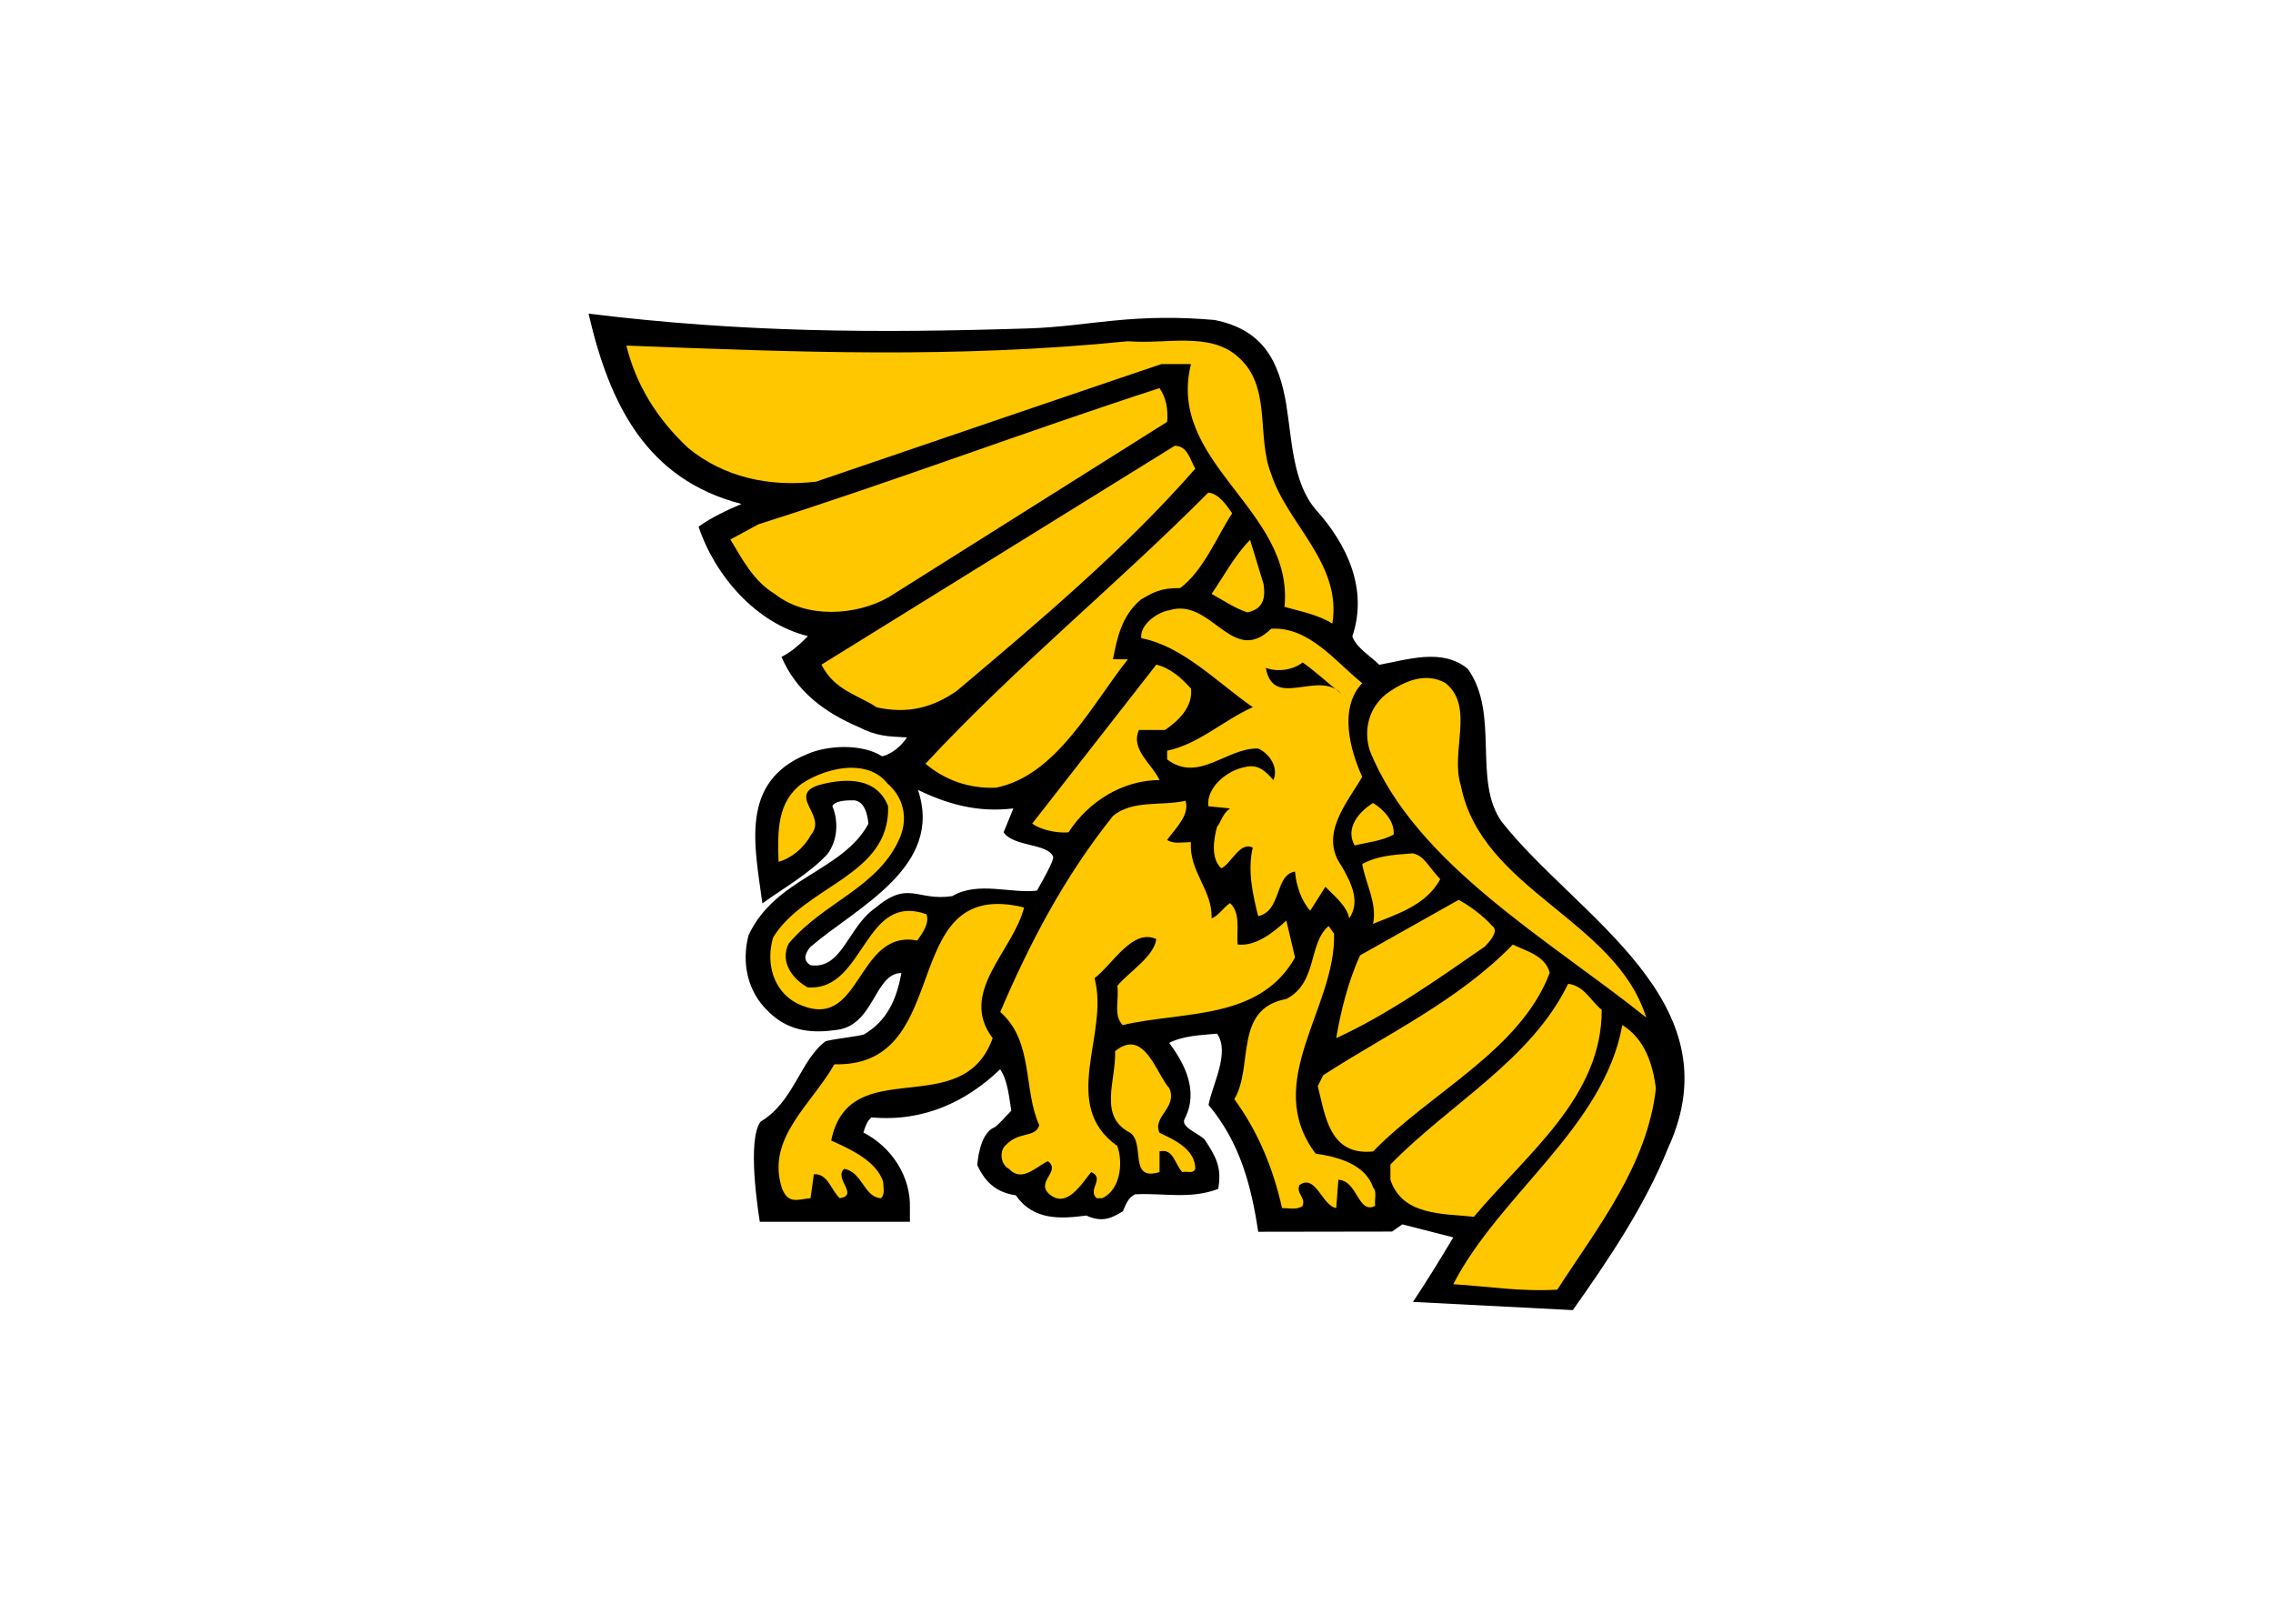 <svg clip-rule="evenodd" fill-rule="evenodd" stroke-linejoin="round" stroke-miterlimit="1.414" viewBox="0 0 560 400" xmlns="http://www.w3.org/2000/svg"><g transform="matrix(2.322 0 0 2.322 144.985 77.259)"><path d="m74.037 9.672c.603 3.569.656 8.304 3.165 11.158 3.237 3.602 5.552 8.357 3.844 13.417.437 1.228 1.945 2.087 2.853 3.007 3.039-.534 6.671-1.81 9.398.433 3.431 4.798.481 11.859 3.606 16.23 7.983 10.1 24.833 18.983 17.643 34.613-2.477 6.155-6.305 11.82-10.105 17.189l-16.96-.87c1.486-2.249 2.9-4.524 4.275-6.844l-5.406-1.384-1.088.765-14.203.022c-.741-4.958-1.965-9.518-5.27-13.452.386-2.132 2.323-5.558.9-7.568-1.656.161-3.562.203-5.076.982 1.603 2.15 3.184 5.082 1.639 8.066-.476.891 1.584 1.56 2.137 2.209 1.171 1.766 1.845 2.967 1.424 5.215-2.955 1.126-5.754.42-8.79.572-.758.313-1.02 1.115-1.323 1.8-1.435.911-2.399 1.116-3.88.455-2.519.321-5.566.624-7.474-2.146-2.079-.305-3.231-1.37-4.098-3.208 0 0 .071-.932.306-1.784.211-.762.64-1.88 1.546-2.233.234-.106 1.329-1.285 1.76-1.754-.216-1.305-.384-3.293-1.186-4.387-3.553 3.405-8.105 5.606-13.638 5.097-.506.392-.681 1.029-.868 1.609 3.038 1.555 5.053 4.719 4.934 8.034l.002 1.433h-15.926c-.169-1.066-1.382-8.719.094-10.635 3.525-2.085 4.221-6.569 6.904-8.529 1.321-.308 2.693-.39 4.029-.7 2.458-1.413 3.504-3.746 3.991-6.528-2.927.03-2.837 5.705-7.049 6.057-2.924.421-5.214-.12-7.081-1.994-2.226-2.112-2.834-5.187-2.085-8.072 2.875-6.14 9.958-6.741 12.721-11.824-.096-.928-.34-2.287-1.458-2.484-.617 0-2.008-.051-2.374.61.661 1.519.602 3.595-.515 5.092-1.945 2.093-4.606 3.562-6.904 5.229-.778-5.943-2.505-12.891 4.739-15.83 2.11-.941 5.782-1.162 7.968.227.997-.232 2.017-1.057 2.627-2.002-2.036-.115-3.196-.115-5.16-1.126-3.541-1.512-6.573-3.733-8.146-7.422 1.138-.571 1.915-1.316 2.806-2.202-5.518-1.349-9.889-6.446-11.604-11.616 1.475-1.044 2.923-1.693 4.549-2.405-10.101-2.614-14.002-10.595-16.223-20.189 16.328 1.997 30.348 2.082 46.722 1.563 3.161-.101 5.835-.517 8.821-.81 3.8-.375 7.027-.417 10.877-.082 5.173 1.035 6.835 4.363 7.618 8.998m-28.965 42.821-1.035 2.542c1.092 1.556 4.717 1.151 5.255 2.586.14.378-1.329 2.898-1.712 3.59-2.726.35-6.233-1.035-8.994.584-3.794.577-4.579-1.781-8.232 1.31-2.845 2.01-3.452 6.486-6.788 6.023-1.25-.691 0-1.965 0-1.965 4.831-4.158 14.145-8.432 11.385-16.634 3.105 1.501 6.326 2.426 10.12 1.964"/><g fill-rule="nonzero"><path d="m63.41 2.875c-2.041-.029-4.197.231-6.152.057-18.397 1.85-35.187 1.156-53.24.463 1.035 4.157 3.22 7.739 6.554 10.858 3.796 3.12 8.624 4.16 13.57 3.58 0 0 38.515-13.147 36.682-12.476h3.104c-2.645 10.515 10.957 15.473 9.921 25.755 1.612.465 3.541.813 5.078 1.777 1.035-6.353-4.765-10.548-6.488-15.863-1.611-4.043.114-9.356-3.566-12.474-1.495-1.329-3.422-1.647-5.463-1.676zm-2.816 5.029c-14.26 4.624-28.287 9.936-42.548 14.444l-2.99 1.617c1.265 2.078 2.415 4.39 4.715 5.777 3.335 2.656 8.626 2.31 12.075.348l29.551-18.604c.115-1.386-.114-2.541-.804-3.581zm1.609 6.121-37.485 23.22c1.367 2.755 4.025 3.262 5.865 4.533 3.22.694 5.864.087 8.508-1.762 8.623-7.278 17.709-14.904 25.298-23.568-.574-.925-.807-2.424-2.186-2.424zm3.564 4.964c-9.889 9.935-20.467 18.489-30.011 28.769 2.07 1.731 4.599 2.655 7.473 2.539 6.439-1.267 10.21-8.881 14.005-13.616l-1.586-.014c.461-2.31.921-4.622 2.992-6.355 1.325-.741 2.017-1.207 4.143-1.192 2.506-1.883 3.929-5.541 5.515-7.933-.574-.809-1.381-2.08-2.531-2.197zm4.43 5.02c-1.655 1.662-2.811 3.9-4.084 5.73 1.265.69 2.416 1.5 3.794 1.961 1.612-.345 1.954-1.386 1.723-3.002zm-7.752 7.3c-.263.023-.534.076-.815.162-1.381.23-3.181 1.624-2.972 2.971 4.369.809 8.146 4.77 11.825 7.312-3.106 1.387-5.749 3.927-9.085 4.621v.924c3.336 2.541 6.325-1.27 9.66-1.156 1.263.578 2.185 2.08 1.611 3.349-.805-.925-1.61-1.731-2.99-1.387-1.955.348-4.142 2.196-3.912 4.162l2.299.23c-.805.579-.919 1.387-1.379 1.963-.344 1.27-.692 3.35.459 4.391 1.034-.462 1.956-2.888 3.336-2.196-.575 2.428-.001 4.97.574 7.277 2.53-.577 1.726-4.39 3.91-4.734.115 1.5.689 3.12 1.609 4.158l1.612-2.541c1.034 1.038 2.298 2.08 2.527 3.35 1.266-1.847.116-3.927-.803-5.545-2.416-3.351.576-6.701 2.185-9.472-1.266-2.774-2.529-7.28 0-9.937-2.874-2.313-5.635-6.009-9.659-5.777-3.883 3.793-6.045-2.469-9.994-2.125zm-2.198 5.935-13.166 16.86c.92.692 2.704 1.042 3.854.93 2.068-3.237 5.748-5.547 9.658-5.547-.807-1.731-3.106-3.234-2.186-5.314h2.76c1.38-.924 2.99-2.425 2.76-4.39-.919-1.04-2.185-2.194-3.68-2.539zm29.036 1.434c-1.682-.152-3.365.736-4.658 1.689-1.84 1.501-2.413 3.813-1.723 6.008 4.829 12.015 19.089 20.101 29.323 28.303-3.22-10.396-17.48-13.518-19.665-24.609-1.15-3.579 1.496-8.314-1.609-10.858-.546-.318-1.107-.483-1.668-.533zm-61.394 9.505c-1.89.006-3.899.775-5.256 1.685-2.617 1.972-2.576 5.006-2.464 8.293 1.367-.385 2.68-1.451 3.425-2.844.45-.528.52-1.052.418-1.542-.05-.252-.144-.502-.254-.75-.113-.249-.24-.491-.351-.725-.484-1.011-.644-1.91 1.5-2.402 2.406-.576 5.664-.733 6.884 2.359.118 3.736-2.137 5.834-4.79 7.691-1.322.923-2.755 1.793-4.076 2.789-1.315.993-2.494 2.074-3.34 3.461-.789 2.716.012 5.601 2.451 6.937 3.49 1.725 5.014-.151 6.531-2.414.382-.567.76-1.153 1.16-1.701.404-.552.837-1.071 1.332-1.5.974-.845 2.176-1.325 3.818-1.008.671-.908 1.314-1.904.977-2.787-3.272-1.168-4.882.731-6.435 3.01-.393.574-.778 1.164-1.18 1.727-.403.566-.828 1.106-1.299 1.57-.947.932-2.086 1.56-3.687 1.449-1.516-.822-3.004-2.657-2.016-4.64.93-1.112 2.009-2.056 3.119-2.905 1.104-.843 2.255-1.61 3.363-2.414 2.209-1.598 4.216-3.307 5.346-5.974.866-2.137.324-4.253-1.346-5.703-.963-1.211-2.36-1.667-3.83-1.662zm35.464 3.5c-2.529.577-5.635-.117-7.705 1.617-5.175 6.47-8.855 13.518-11.959 20.796 3.565 3.119 2.415 8.201 4.141 12.014-.461 1.386-2.123.595-3.557 2.109-.69.578-.582 2.052.336 2.514 1.382 1.502 2.875-.235 4.139-.811 1.38 1.04-1.15 2.08 0 3.35 1.954 1.966 3.679-1.154 4.599-2.194 1.495.693-.458 1.849.576 2.772h.577c1.838-.81 2.299-3.579 1.609-5.545-6.212-4.389-.805-11.9-2.417-17.794 1.955-1.5 4.025-5.311 6.555-4.155-.23 1.847-2.874 3.462-4.139 4.965.229 1.387-.46 3.12.574 4.16 6.44-1.503 14.489-.463 18.285-7.162l-.92-3.928c-1.496 1.385-3.336 2.77-5.176 2.539-.115-1.502.346-3.348-.804-4.388-.69.461-1.264 1.386-1.955 1.617.115-3.005-2.416-4.967-2.186-8.086-.918 0-1.839.229-2.529-.232.92-1.27 2.416-2.656 1.955-4.158zm19.893.238c-1.494.925-2.99 2.658-1.955 4.506 1.38-.345 2.874-.463 4.141-1.157.113-1.383-1.036-2.655-2.186-3.349zm4.191 5.34c-2.359.169-3.795.318-5.341 1.128.345 2.08 1.609 4.159 1.15 6.354 2.53-1.04 5.634-1.965 7.129-4.736-1.413-1.533-1.7-2.484-2.938-2.746zm4.893 4.933-10.465 5.892c-1.265 2.774-2.069 6.011-2.529 8.783 5.518-2.542 10.579-6.123 15.753-9.706 1.074-1.092 1.342-1.825.805-2.194-.92-1.041-2.298-2.081-3.564-2.775zm-48.449.45c-10.603-.527-5.605 17.324-17.787 16.997-2.472 4.329-7.316 7.882-5.546 13.215.698 1.667 1.638 1.111 3.015.996l.348-2.543c1.495-.115 1.838 1.733 2.759 2.543 2.069-.346-.687-2.08.461-3.119 1.954.345 2.07 3.003 3.908 3.119.46-.463.229-1.153.229-1.732-.689-2.194-3.449-3.465-5.518-4.389 1.954-9.472 13.914-1.849 17.134-10.861-3.68-4.854 2.185-9.243 3.334-13.864-.855-.209-1.631-.326-2.338-.361zm34.65 2.33c-2.186 1.849-1.149 6.007-4.484 7.738-5.635 1.042-3.449 7.162-5.519 10.631 2.528 3.464 4.138 7.393 5.058 11.552.691 0 1.611.233 2.186-.23.345-.924-.692-1.274-.348-2.196 1.726-1.273 2.417 2.195 3.912 2.426l.23-3.006c2.069.117 2.069 3.701 3.908 2.776-.114-.578.231-1.502-.228-1.963-.806-2.426-3.679-3.235-6.095-3.582-5.749-7.623 2.186-15.483 1.957-23.339zm19.549 1.965c-5.864 6.007-13.338 9.473-20.123 13.862l-.574 1.156c.805 3.238 1.264 7.395 5.863 6.932 6.21-6.355 15.639-10.744 18.743-18.947-.461-1.849-2.528-2.31-3.91-3.003zm5.865 4.158c-3.91 8.087-12.536 12.705-18.859 19.179v1.613c1.264 3.815 5.521 3.584 8.855 3.932 5.75-6.82 13.568-12.708 13.568-21.953-1.149-.924-1.84-2.542-3.564-2.771zm5.749 4.382c-1.956 10.86-12.995 17.904-17.938 27.493 3.678.234 7.129.808 11.039.578 4.255-6.584 9.544-13.169 10.464-21.372-.344-2.542-1.149-5.196-3.564-6.699zm-52.252 2.063c-.465.021-.982.234-1.564.711.115 3.118-1.841 6.93 1.609 8.661 1.611 1.157-.229 5.2 3.106 4.16v-2.195c1.494-.346 1.609 1.389 2.415 2.195.574-.115 1.149.23 1.379-.345 0-2.08-2.3-3.121-3.794-3.815-.807-1.731 1.953-2.656 1.035-4.736-1.122-1.22-2.168-4.728-4.186-4.636z" fill="#ffc700" transform="translate(0 -.003)"/><path d="m79.916 40.359c-2.416-2.659-7.245 1.732-8.05-2.774 1.264.463 2.875.231 3.91-.577 1.61 1.156 2.53 2.079 4.14 3.351"/></g></g></svg>